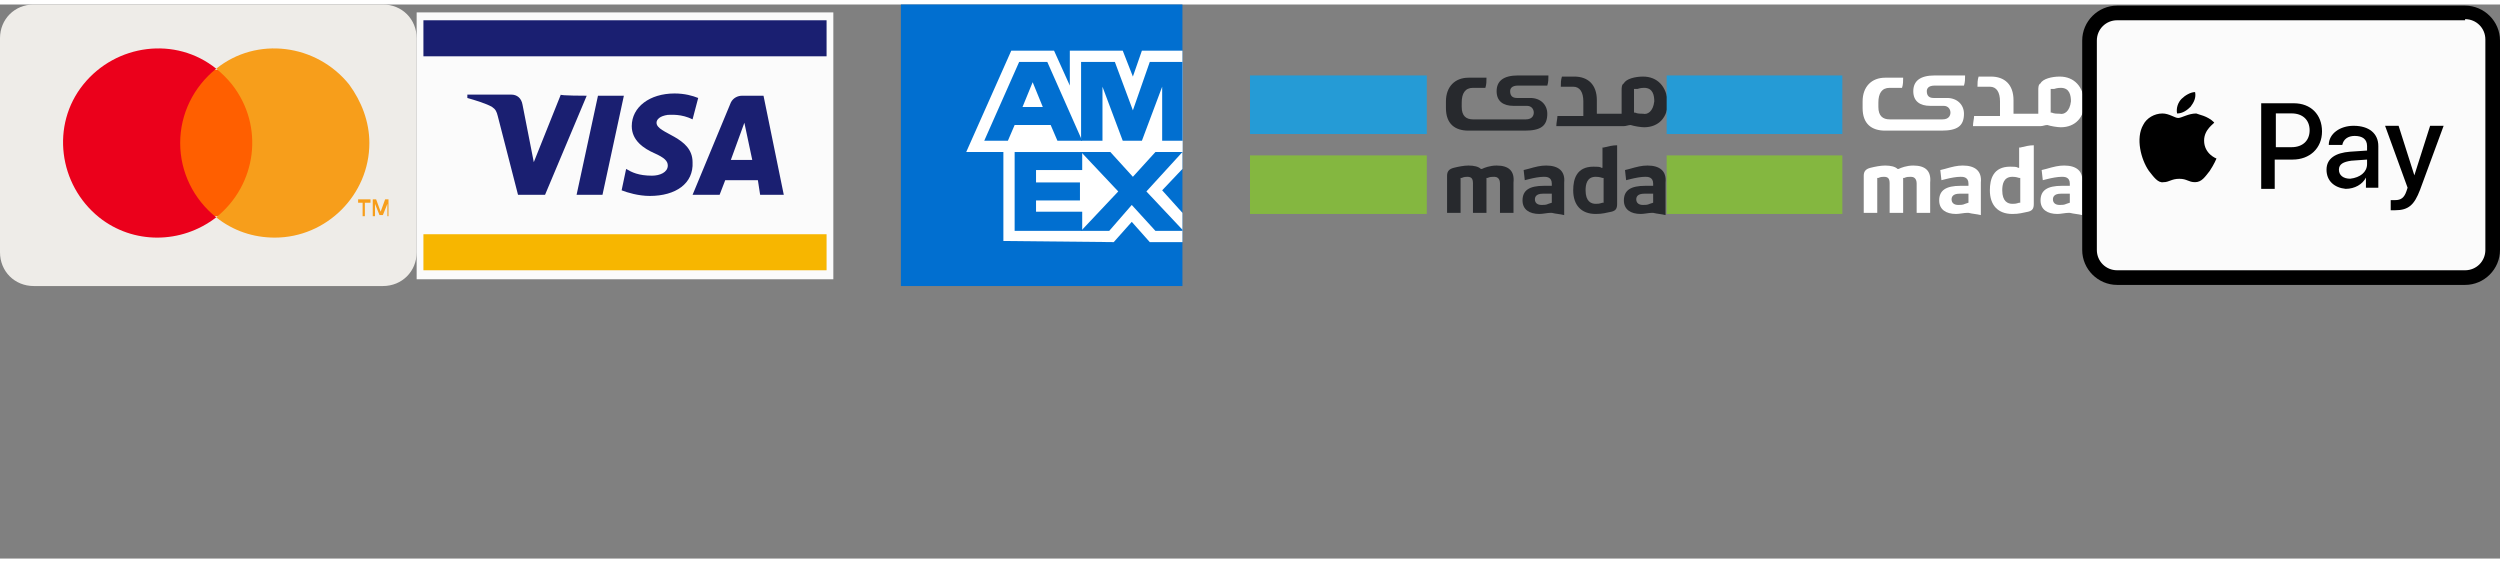 <svg xmlns="http://www.w3.org/2000/svg" xmlns:xlink="http://www.w3.org/1999/xlink" version="1.1" id="Layer_2_00000051365305309419169260000005442913087650875287_" x="0px" y="0px" viewBox="0 0 222 49.2" width="222" height="50" style="enable-background:new 0 0 222 49.2;" xml:space="preserve">
<rect x="0" y="0" width="222" height="49.2" fill="#808080" stroke="none"/>
<style type="text/css">
	.st0{fill:none;}
	.st1{fill:#84B740;}
	.st2{fill:#259BD6;}
	.st3{fill:#27292D;}
	.st4{fill:#FFFFFF;}
	.st5{fill-rule:evenodd;clip-rule:evenodd;fill:#016FD0;}
	.st6{fill-rule:evenodd;clip-rule:evenodd;fill:#FFFFFF;}
	.st7{fill:#EEECE8;}
	.st8{fill:#FF5F00;}
	.st9{fill-rule:evenodd;clip-rule:evenodd;fill:#EB001B;}
	.st10{clip-path:url(#SVGID_00000044178913564276093800000008356258860269382584_);}
	.st11{fill:#F79E1B;}
	.st12{fill-rule:evenodd;clip-rule:evenodd;fill:#F79E1B;}
	.st13{fill:#FBFBFB;}
	.st14{fill:#F7B600;}
	.st15{fill:#1A1F71;}
	.st16{fill-rule:evenodd;clip-rule:evenodd;fill:#1A1F71;}
	.st17{fill:none;stroke:#CB548D;stroke-linecap:round;stroke-linejoin:round;}
	.st18{fill:none;stroke:#CA538C;stroke-linecap:round;stroke-linejoin:round;}
	.st19{fill:#929497;}
	.st20{fill:#EE7623;}
</style>
<g id="Layer_1-2">
	<g>
		<g>
			<path class="st0" d="M145,0h-31c-1.7,0-3,1.3-3,3v19c0,1.7,1.3,3,3,3h31c1.7,0,3-1.3,3-3V3C148,1.3,146.7,0,145,0z"/>
			<g>
				<rect x="111" y="13.4" class="st1" width="15.7" height="5.2"/>
				<rect x="111" y="6.3" class="st2" width="15.7" height="5.2"/>
				<g>
					<path class="st3" d="M142.3,17.6L142.3,17.6c-0.3,0.1-0.4,0.1-0.6,0.1c-0.4,0-0.9-0.2-0.9-1.2c0-0.5,0.1-1.2,0.9-1.2l0,0       c0.1,0,0.3,0,0.6,0.1l0.1,0V17.6L142.3,17.6L142.3,17.6z M142.4,12.7l-0.1,0v1.8l-0.1,0h0c-0.1-0.1-0.4-0.1-0.7-0.1       c-1.5,0-1.8,1.1-1.8,2.1c0,1.3,0.7,2.1,2,2.1c0.6,0,0.9-0.1,1.4-0.2c0.4-0.1,0.5-0.3,0.5-0.7v-5.2       C143.2,12.5,142.8,12.6,142.4,12.7"/>
					<path class="st3" d="M146.8,17.6L146.8,17.6l-0.3,0.1c-0.2,0.1-0.4,0.1-0.6,0.1c-0.4,0-0.6-0.2-0.6-0.5c0-0.2,0.1-0.5,0.7-0.5       h0.8L146.8,17.6L146.8,17.6z M146.3,14.3c-0.5,0-0.9,0.1-1.6,0.3l-0.4,0.1l0.1,0.9l0.4-0.1c0.4-0.1,0.9-0.2,1.3-0.2       c0.2,0,0.7,0,0.7,0.6v0.2h-0.7c-1.3,0-1.9,0.4-1.9,1.3c0,0.8,0.6,1.2,1.5,1.2c0.3,0,0.7-0.1,1-0.1h0l0.1,0       c0.4,0.1,0.7,0.1,1.1,0.2v-2.9C148,14.8,147.4,14.3,146.3,14.3"/>
					<path class="st3" d="M137.8,17.6L137.8,17.6l-0.3,0.1c-0.2,0.1-0.4,0.1-0.6,0.1c-0.4,0-0.6-0.2-0.6-0.5c0-0.2,0.1-0.5,0.7-0.5       h0.8L137.8,17.6L137.8,17.6L137.8,17.6z M137.3,14.3c-0.5,0-0.9,0.1-1.6,0.3l-0.4,0.1l0.1,0.9l0.4-0.1c0.4-0.1,0.9-0.2,1.3-0.2       c0.2,0,0.7,0,0.7,0.6v0.2h-0.7c-1.3,0-1.9,0.4-1.9,1.3c0,0.8,0.6,1.2,1.5,1.2c0.3,0,0.7-0.1,1-0.1h0l0.1,0       c0.4,0.1,0.7,0.1,1.1,0.2v-2.9C139,14.8,138.4,14.3,137.3,14.3"/>
					<path class="st3" d="M132.9,14.3c-0.6,0-1.1,0.2-1.3,0.3l-0.1,0l0,0c-0.2-0.2-0.6-0.3-1.1-0.3c-0.4,0-0.9,0.1-1.3,0.2       c-0.4,0.1-0.6,0.3-0.6,0.7v3.3h1.2v-3.1l0.1,0c0.2-0.1,0.4-0.1,0.5-0.1c0.4,0,0.5,0.2,0.5,0.6v2.6h1.2v-2.7c0-0.2,0-0.2,0-0.3       l0-0.1l0.1,0c0.2-0.1,0.4-0.1,0.6-0.1c0.2,0,0.5,0.1,0.5,0.6v2.6h1.2v-2.7C134.5,14.8,134,14.3,132.9,14.3"/>
					<path class="st3" d="M145.9,9.7c-0.2,0-0.5,0-0.7-0.1h-0.1V7.9c0-0.2,0-0.2,0-0.3l0-0.1l0.1,0c0,0,0,0,0.1,0h0l0.1,0       c0,0,0,0,0,0c0.3-0.1,0.5-0.1,0.6-0.1l0,0c0.8,0,0.9,0.7,0.9,1.2C146.8,9.5,146.3,9.8,145.9,9.7 M145.9,6.4L145.9,6.4       c-0.7,0-1.5,0.2-1.7,0.6C144,7.1,144,7.4,144,7.6l0,0v1.8c0,0.2,0,0.2,0,0.2l0,0.1h-2.2V8.5l0,0c0-1.4-0.8-2.1-2-2.1h-1.1       c-0.1,0.3-0.1,0.6-0.1,0.9h1.1c0.6,0,0.9,0.5,0.9,1.3v1.3l-0.1,0c0,0-0.1,0-0.3,0h-1.9c0,0.2-0.1,0.6-0.1,0.9h6       c0.2,0,0.4-0.1,0.6-0.1c0.3,0.1,0.9,0.2,1.2,0.2c1.3,0,2.1-0.9,2.1-2.2C148,7.3,147.2,6.4,145.9,6.4"/>
					<path class="st3" d="M135.4,11.2L135.4,11.2c1.4,0,2-0.4,2-1.5c0-0.8-0.6-1.4-1.5-1.4h-1.2c-0.4,0-0.6-0.2-0.6-0.6       c0-0.2,0.1-0.5,0.7-0.5h2.6c0.1-0.3,0.1-0.6,0.1-0.9h-2.7c-1.3,0-1.9,0.5-1.9,1.4s0.6,1.3,1.5,1.3h1.2c0.4,0,0.6,0.3,0.6,0.6       c0,0.2-0.1,0.6-0.7,0.6h-4.7c-0.6,0-1-0.3-1-1.1V8.7c0-0.8,0.3-1.3,1-1.3h1.1c0.1-0.3,0.1-0.6,0.1-0.9h-1.6c-1.2,0-2,0.8-2,2.1       l0,0v0.6c0,1.4,0.8,2,2,2L135.4,11.2L135.4,11.2z"/>
				</g>
			</g>
		</g>
		<g>
			<path class="st0" d="M182,0h-31c-1.7,0-3,1.3-3,3v19c0,1.7,1.3,3,3,3h31c1.7,0,3-1.3,3-3V3C185,1.3,183.7,0,182,0z"/>
			<g>
				<rect x="148" y="13.4" class="st1" width="15.6" height="5.2"/>
				<rect x="148" y="6.3" class="st2" width="15.6" height="5.2"/>
				<g>
					<path class="st4" d="M179.3,17.6L179.3,17.6c-0.3,0.1-0.4,0.1-0.6,0.1c-0.4,0-0.9-0.2-0.9-1.2c0-0.5,0.1-1.2,0.9-1.2l0,0       c0.1,0,0.3,0,0.6,0.1l0.1,0V17.6L179.3,17.6L179.3,17.6z M179.4,12.7l-0.1,0v1.8l-0.1,0h0c-0.1-0.1-0.4-0.1-0.7-0.1       c-1.5,0-1.8,1.1-1.8,2.1c0,1.3,0.7,2.1,2,2.1c0.6,0,0.9-0.1,1.4-0.2c0.4-0.1,0.5-0.3,0.5-0.7v-5.2       C180.2,12.5,179.8,12.6,179.4,12.7"/>
					<path class="st4" d="M183.8,17.6L183.8,17.6l-0.3,0.1c-0.2,0.1-0.4,0.1-0.6,0.1c-0.4,0-0.6-0.2-0.6-0.5c0-0.2,0.1-0.5,0.7-0.5       h0.8L183.8,17.6L183.8,17.6z M183.3,14.3c-0.5,0-0.9,0.1-1.6,0.3l-0.4,0.1l0.1,0.9l0.4-0.1c0.4-0.1,0.9-0.2,1.3-0.2       c0.2,0,0.7,0,0.7,0.6v0.2h-0.7c-1.3,0-1.9,0.4-1.9,1.3c0,0.8,0.6,1.2,1.5,1.2c0.3,0,0.7-0.1,1-0.1h0l0.1,0       c0.4,0.1,0.7,0.1,1.1,0.2v-2.9C185,14.8,184.4,14.3,183.3,14.3"/>
					<path class="st4" d="M174.8,17.6L174.8,17.6l-0.3,0.1c-0.2,0.1-0.4,0.1-0.6,0.1c-0.4,0-0.6-0.2-0.6-0.5c0-0.2,0.1-0.5,0.7-0.5       h0.8L174.8,17.6L174.8,17.6L174.8,17.6z M174.3,14.3c-0.5,0-0.9,0.1-1.6,0.3l-0.4,0.1l0.1,0.9l0.4-0.1c0.4-0.1,0.9-0.2,1.3-0.2       c0.2,0,0.7,0,0.7,0.6v0.2h-0.7c-1.3,0-1.9,0.4-1.9,1.3c0,0.8,0.6,1.2,1.5,1.2c0.3,0,0.7-0.1,1-0.1h0l0.1,0       c0.4,0.1,0.7,0.1,1.1,0.2v-2.9C176,14.8,175.4,14.3,174.3,14.3"/>
					<path class="st4" d="M169.9,14.3c-0.6,0-1.1,0.2-1.3,0.3l-0.1,0l0,0c-0.2-0.2-0.6-0.3-1.1-0.3c-0.4,0-0.9,0.1-1.3,0.2       c-0.4,0.1-0.6,0.3-0.6,0.7v3.3h1.2v-3.1l0.1,0c0.2-0.1,0.4-0.1,0.5-0.1c0.4,0,0.5,0.2,0.5,0.6v2.6h1.2v-2.7c0-0.2,0-0.2,0-0.3       l0-0.1l0.1,0c0.2-0.1,0.4-0.1,0.6-0.1c0.2,0,0.5,0.1,0.5,0.6v2.6h1.2v-2.7C171.5,14.8,171,14.3,169.9,14.3"/>
					<path class="st4" d="M182.9,9.7c-0.2,0-0.5,0-0.7-0.1h-0.1V7.9c0-0.2,0-0.2,0-0.3l0-0.1l0.1,0c0,0,0,0,0.1,0h0l0.1,0       c0,0,0,0,0,0c0.3-0.1,0.5-0.1,0.6-0.1l0,0c0.8,0,0.9,0.7,0.9,1.2C183.8,9.5,183.3,9.8,182.9,9.7 M182.9,6.4L182.9,6.4       c-0.7,0-1.5,0.2-1.7,0.6C181,7.1,181,7.4,181,7.6l0,0v1.8c0,0.2,0,0.2,0,0.2l0,0.1h-2.2V8.5l0,0c0-1.4-0.8-2.1-2-2.1h-1.1       c-0.1,0.3-0.1,0.6-0.1,0.9h1.1c0.6,0,0.9,0.5,0.9,1.3v1.3l-0.1,0c0,0-0.1,0-0.3,0h-1.9c0,0.2-0.1,0.6-0.1,0.9h6       c0.2,0,0.4-0.1,0.6-0.1c0.3,0.1,0.9,0.2,1.2,0.2c1.3,0,2.1-0.9,2.1-2.2C185,7.3,184.2,6.4,182.9,6.4"/>
					<path class="st4" d="M172.4,11.2L172.4,11.2c1.4,0,2-0.4,2-1.5c0-0.8-0.6-1.4-1.5-1.4h-1.2c-0.4,0-0.6-0.2-0.6-0.6       c0-0.2,0.1-0.5,0.7-0.5h2.6c0.1-0.3,0.1-0.6,0.1-0.9h-2.7c-1.3,0-1.9,0.5-1.9,1.4s0.6,1.3,1.5,1.3h1.2c0.4,0,0.6,0.3,0.6,0.6       c0,0.2-0.1,0.6-0.7,0.6h-4.7c-0.6,0-1-0.3-1-1.1V8.7c0-0.8,0.3-1.3,1-1.3h1.1c0.1-0.3,0.1-0.6,0.1-0.9h-1.6c-1.2,0-2,0.8-2,2.1       l0,0v0.6c0,1.4,0.8,2,2,2L172.4,11.2L172.4,11.2z"/>
				</g>
			</g>
		</g>
		<g>
			<path class="st0" d="M108,0H77c-1.7,0-3,1.3-3,3v19c0,1.7,1.3,3,3,3h31c1.7,0,3-1.3,3-3V3C111,1.3,109.7,0,108,0z"/>
			<g>
				<polygon class="st5" points="80,0 105,0 105,25 80,25 80,0     "/>
				<polygon class="st6" points="89.1,21 89.1,12.1 105,12.1 105,14.6 103.2,16.5 105,18.5 105,21.1 102.1,21.1 100.5,19.3       98.9,21.1 89.1,21     "/>
				<polygon class="st5" points="90.1,20.1 90.1,13.1 96.1,13.1 96.1,14.7 92,14.7 92,15.8 95.9,15.8 95.9,17.4 92,17.4 92,18.4       96.1,18.4 96.1,20.1 90.1,20.1     "/>
				<polygon class="st5" points="96,20.1 99.3,16.6 96,13.1 98.6,13.1 100.6,15.3 102.6,13.1 105,13.1 105,13.1 101.8,16.6 105,20       105,20.1 102.6,20.1 100.5,17.8 98.5,20.1 96,20.1     "/>
				<polygon class="st6" points="89.8,4.1 93.6,4.1 95,7.2 95,4.1 99.7,4.1 100.6,6.4 101.4,4.1 105,4.1 105,13.1 85.8,13.1       89.8,4.1     "/>
				<path class="st5" d="M90.5,5.1l-3.1,7h2.1l0.6-1.4h3.2l0.6,1.4h2.2l-3.1-7H90.5z M90.8,9.1l0.9-2.2l0.9,2.2H90.8z"/>
				<polygon class="st5" points="96,12.1 96,5.1 99,5.1 100.6,9.4 102.1,5.1 105,5.1 105,12.1 103.2,12.1 103.2,7.3 101.4,12.1       99.7,12.1 97.9,7.3 97.9,12.1 96,12.1     "/>
			</g>
		</g>
		<g>
			<path class="st7" d="M3,0h31c1.7,0,3,1.3,3,3v19c0,1.7-1.3,3-3,3H3c-1.7,0-3-1.3-3-3V3C0,1.3,1.3,0,3,0z"/>
			<rect x="14.6" y="5.8" class="st8" width="9.2" height="13"/>
			<path class="st9" d="M16,12.3c0-2.6,1.2-5,3.2-6.6c-3.6-2.9-8.9-2.2-11.8,1.4S5.2,16,8.8,18.9c3,2.4,7.3,2.4,10.4,0     C17.2,17.3,16,14.9,16,12.3"/>
			<g>
				<defs>
					<path id="SVGID_1_" d="M32.4,18.8v-1.2h0.5v-0.3h-1.1v0.3h0.4v1.2H32.4z M34.5,18.8v-1.5h-0.3l-0.4,1.1l-0.4-1.1h-0.3v1.5h0.2       v-1.1l0.4,1H34l0.4-1v1.1H34.5z"/>
				</defs>
				<clipPath id="SVGID_00000162354212076057843600000005436541969652364475_">
					<use xlink:href="#SVGID_1_" style="overflow:visible;"/>
				</clipPath>
				<g style="clip-path:url(#SVGID_00000162354212076057843600000005436541969652364475_);">
					<rect x="26.8" y="12.3" class="st11" width="12.8" height="11.5"/>
				</g>
			</g>
			<path class="st12" d="M32.8,12.3c0,4.6-3.8,8.4-8.4,8.4c-1.9,0-3.7-0.6-5.2-1.8c3.6-2.9,4.3-8.1,1.4-11.8c-0.4-0.5-0.9-1-1.4-1.4     c3.6-2.9,8.9-2.2,11.8,1.4C32.1,8.6,32.8,10.4,32.8,12.3L32.8,12.3z"/>
		</g>
		<g>
			<path class="st13" d="M55.5,0.7c6.2,0,12.3,0,18.5,0c0,7.9,0,15.8,0,23.7c-12.3,0-24.7,0-37,0c0-7.9,0-15.8,0-23.7     C43.2,0.7,49.3,0.7,55.5,0.7z"/>
			<g>
				<rect x="37.6" y="20.4" class="st14" width="35.8" height="3.2"/>
				<rect x="37.6" y="1.4" class="st15" width="35.8" height="3.2"/>
				<path class="st16" d="M52.1,8.1l-3.7,8.8H46l-1.8-7c-0.1-0.4-0.2-0.6-0.5-0.8c-0.5-0.3-1.5-0.6-2.2-0.8l0-0.3h3.9      c0.5,0,0.9,0.3,1,0.9l1,5.1l2.4-6C49.7,8.1,52.1,8.1,52.1,8.1z M61.5,14c0-2.3-3.2-2.5-3.2-3.5c0-0.3,0.3-0.6,1-0.7      c0.3,0,1.2-0.1,2.2,0.4L62,8.3c-0.5-0.2-1.2-0.4-2.1-0.4c-2.2,0-3.8,1.2-3.8,2.9c0,1.3,1.1,2,2,2.4c0.9,0.4,1.2,0.7,1.2,1.1      c0,0.6-0.7,0.9-1.4,0.9c-1.2,0-1.8-0.3-2.3-0.6l-0.4,1.9c0.5,0.2,1.5,0.5,2.5,0.5C60,17,61.6,15.9,61.5,14L61.5,14z M67.5,16.9      h2.1l-1.8-8.8h-1.9c-0.4,0-0.8,0.2-1,0.6l-3.4,8.2h2.4l0.5-1.3h2.9L67.5,16.9L67.5,16.9z M64.9,13.8l1.2-3.3l0.7,3.3      C66.8,13.8,64.9,13.8,64.9,13.8z M55.4,8.1l-1.9,8.8h-2.3l1.9-8.8C53.1,8.1,55.4,8.1,55.4,8.1z"/>
			</g>
		</g>
		
		<g>
			<g>
				<path class="st13" d="M188.1,0.7h30.9c1.4,0,2.4,1.1,2.4,2.5v18.6c0,1.4-1.1,2.5-2.4,2.5h-30.9c-1.4,0-2.4-1.1-2.4-2.5V3.2      C185.6,1.8,186.7,0.7,188.1,0.7L188.1,0.7z"/>
				<path d="M218.9,1.3c1,0,1.8,0.8,1.8,1.8v18.7c0,1-0.8,1.8-1.8,1.8h-30.9c-1,0-1.8-0.8-1.8-1.8V3.2c0-1,0.8-1.8,1.8-1.8H218.9       M218.9,0.1h-30.9c-1.7,0-3.1,1.4-3.1,3.1v18.6c0,1.7,1.4,3.1,3.1,3.1h30.9c1.7,0,3.1-1.4,3.1-3.1V3.2      C222,1.5,220.6,0.1,218.9,0.1L218.9,0.1L218.9,0.1z"/>
			</g>
			<g>
				<g transform="translate(3.924 5.377)">
					<path d="M190.6,3.7c0.3-0.4,0.5-0.8,0.4-1.3c-0.4,0-0.9,0.3-1.2,0.6c-0.3,0.3-0.5,0.8-0.4,1.3C189.9,4.3,190.3,4,190.6,3.7"/>
					<path d="M191.1,4.3c-0.7,0-1.3,0.4-1.6,0.4s-0.8-0.4-1.4-0.4c-0.7,0-1.4,0.4-1.7,1c-0.7,1.2-0.2,3.1,0.5,4.1       c0.4,0.5,0.8,1.1,1.3,1c0.5,0,0.7-0.3,1.4-0.3s0.8,0.3,1.4,0.3c0.6,0,0.9-0.5,1.3-1c0.4-0.6,0.6-1.1,0.6-1.1       c0,0-1.1-0.4-1.1-1.6c0-1,0.9-1.5,0.9-1.6C192.1,4.5,191.3,4.4,191.1,4.3"/>
				</g>
				<g transform="translate(9.795 5.77)">
					<path d="M193.9,3c1.5,0,2.5,1,2.5,2.5s-1.1,2.5-2.6,2.5h-1.6v2.6h-1.2V3L193.9,3L193.9,3z M192.3,6.9h1.4c1,0,1.6-0.6,1.6-1.5       s-0.6-1.5-1.6-1.5h-1.4L192.3,6.9L192.3,6.9z"/>
					<path d="M196.8,8.9c0-1,0.8-1.5,2.1-1.6l1.5-0.1V6.8c0-0.6-0.4-0.9-1.1-0.9c-0.6,0-1,0.3-1.1,0.8H197c0-1,1-1.7,2.2-1.7       c1.4,0,2.2,0.7,2.2,1.8v3.7h-1.1V9.6h0c-0.3,0.6-1,1-1.8,1C197.5,10.5,196.8,9.9,196.8,8.9L196.8,8.9z M200.4,8.4V8L199,8.1       c-0.7,0.1-1.1,0.3-1.1,0.8s0.4,0.8,1,0.8C199.8,9.6,200.4,9.1,200.4,8.4L200.4,8.4z"/>
					<path d="M202.5,12.5v-0.9c0.1,0,0.2,0,0.4,0c0.5,0,0.8-0.2,1-0.8l0.1-0.3L202,5h1.2l1.4,4.4h0L206,5h1.2l-2.1,5.7       c-0.5,1.3-1,1.8-2.2,1.8C202.9,12.5,202.6,12.5,202.5,12.5L202.5,12.5z"/>
				</g>
			</g>
		</g>
		
		
		
	</g>
</g>
</svg>